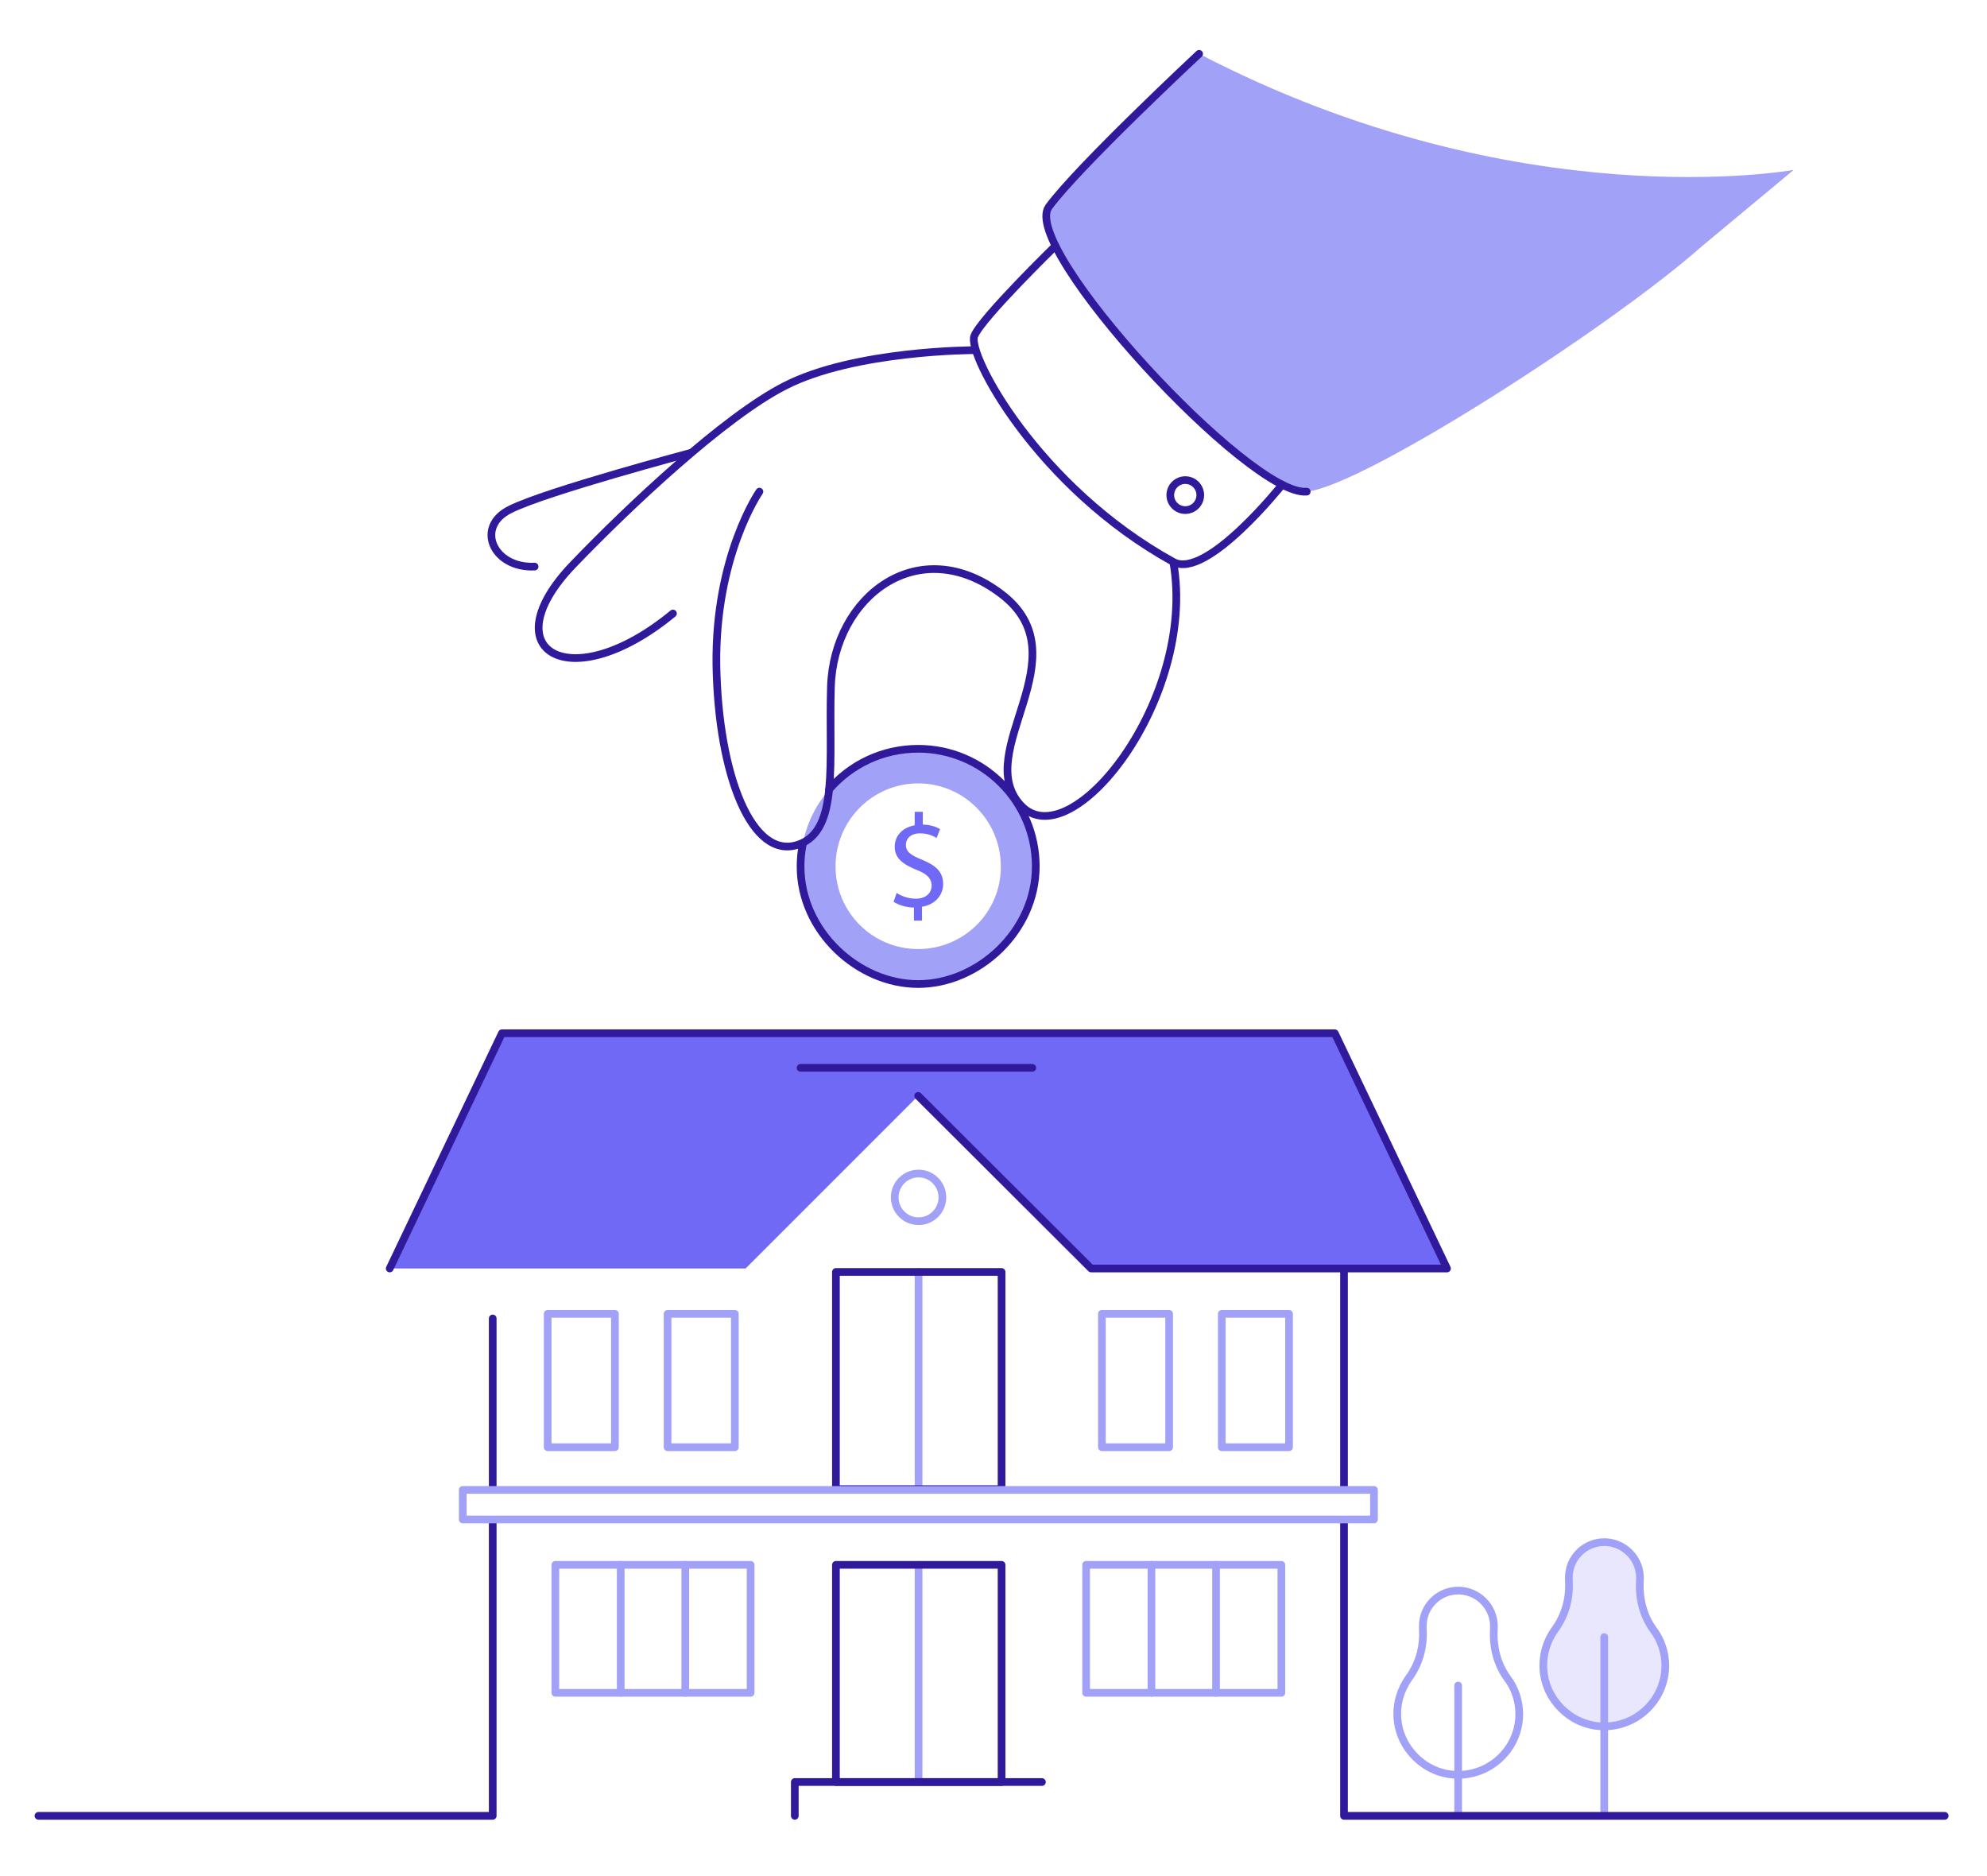 <?xml version="1.0" encoding="utf-8"?>
<!-- Generator: Adobe Illustrator 28.0.0, SVG Export Plug-In . SVG Version: 6.00 Build 0)  -->
<svg version="1.1" id="illustration" xmlns="http://www.w3.org/2000/svg" xmlns:xlink="http://www.w3.org/1999/xlink" x="0px"
	 y="0px" viewBox="0 0 517 488" style="enable-background:new 0 0 517 488;" xml:space="preserve">
<style type="text/css">
	.st0{fill:#E8E7FD;}
	.st1{fill:none;stroke:#A2A1F8;stroke-width:2;stroke-linecap:round;stroke-linejoin:round;stroke-miterlimit:10;}
	.st2{fill:#7069F6;}
	.st3{fill:#A2A1F8;}
	.st4{fill:none;stroke:#31199C;stroke-width:2;stroke-linecap:round;stroke-linejoin:round;stroke-miterlimit:10;}
</style>
<g>
	<path class="st0" d="M433.3,433.3c0,9-7.6,16.3-16.8,15.8c-7.8-0.4-14.3-6.8-14.9-14.6c-0.3-4,0.9-7.7,3-10.6
		c2.7-3.7,3.9-8.2,3.6-12.8c0-0.2,0-0.5,0-0.7c0-5.2,4.3-9.4,9.6-9.2c4.8,0.2,8.7,4.1,8.9,8.9c0,0.3,0,0.7,0,1
		c-0.3,4.6,0.8,9.2,3.5,12.9C432.1,426.5,433.3,429.8,433.3,433.3z"/>
	<path class="st1" d="M395.3,445.9c0,9-7.6,16.3-16.8,15.8c-7.8-0.4-14.3-6.8-14.9-14.6c-0.3-4,0.9-7.7,3-10.6
		c2.7-3.7,3.9-8.2,3.6-12.8c0-0.2,0-0.5,0-0.7c0-5.2,4.3-9.4,9.6-9.2c4.8,0.2,8.7,4.1,8.9,8.9c0,0.3,0,0.7,0,1
		c-0.3,4.6,0.8,9.2,3.5,12.9C394.1,439.1,395.3,442.4,395.3,445.9z"/>
	<line class="st1" x1="379.4" y1="438.5" x2="379.4" y2="472"/>
	<path class="st1" d="M433.3,433.3c0,9-7.6,16.3-16.8,15.8c-7.8-0.4-14.3-6.8-14.9-14.6c-0.3-4,0.9-7.7,3-10.6
		c2.7-3.7,3.9-8.2,3.6-12.8c0-0.2,0-0.5,0-0.7c0-5.2,4.3-9.4,9.6-9.2c4.8,0.2,8.7,4.1,8.9,8.9c0,0.3,0,0.7,0,1
		c-0.3,4.6,0.8,9.2,3.5,12.9C432.1,426.5,433.3,429.8,433.3,433.3z"/>
	<line class="st1" x1="417.4" y1="425.9" x2="417.4" y2="472"/>
	<line class="st1" x1="239" y1="330.9" x2="239" y2="387.4"/>
	<line class="st1" x1="239" y1="407.1" x2="239" y2="463.6"/>
	<polygon class="st2" points="283.9,330 238.9,285.1 194,330 101.4,330 130.6,268.8 347.3,268.8 376.5,330 	"/>
	<path class="st3" d="M238.9,194.8c-16.9,0-30.6,13.7-30.6,30.6s15,30.6,30.6,30.6s30.6-13.7,30.6-30.6
		C269.6,208.5,255.9,194.8,238.9,194.8z M238.9,246.9c-11.9,0-21.5-9.6-21.5-21.5s9.6-21.6,21.5-21.6s21.5,9.7,21.5,21.6
		C260.5,237.3,250.8,246.9,238.9,246.9z"/>
	<path class="st3" d="M312,14c0,0-31.4,29.3-39.1,39.8s52.4,75.5,67.1,74.1c14.7-1.4,79.1-42.8,102.9-63.9l23.8-19.8
		C466.6,44.2,395.2,57.3,312,14z"/>
	<path class="st4" d="M312,14c0,0-31.4,29.3-39.1,39.8s52.4,75.5,67.1,74.1"/>
	<path class="st4" d="M274.6,64c0,0-19.2,18.7-21.1,23.4s16.4,39.3,51.8,58.8c8.6,4.7,28.3-20.1,28.3-20.1"/>
	<path class="st4" d="M253.4,91.1c0,0-31.1,0-49.2,9.3c-15.7,8-40.4,31.2-55,46.4c-21.7,22.5-0.9,34.9,25.9,12.8"/>
	<path class="st4" d="M197.6,127.9c0,0-11.6,16.7-11.2,45.2c0.5,28.4,9.2,50.9,21.4,46.6c10.6-3.7,7.8-21.4,8.4-41
		c0.7-23.5,22.8-40.5,44.3-24.2s-7.9,41,5.1,55s45.9-27.7,39.7-63.2"/>
	<path class="st4" d="M179.8,117.8c0,0-37.6,10-47,14.7c-9.3,4.5-4.5,15.4,6.3,14.9"/>
	<path class="st4" d="M208.9,219.5c-0.4,1.9-0.6,3.9-0.6,5.9c0,16.9,15,30.6,30.6,30.6s30.6-13.7,30.6-30.6s-13.7-30.6-30.6-30.6
		c-9.3,0-17.6,4.1-23.2,10.6"/>
	<g>
		<path class="st2" d="M237.8,239.6v-3.5c-2,0-4.1-0.7-5.3-1.5l0.8-2.3c1.2,0.8,3,1.5,5,1.5c2.5,0,4.1-1.4,4.1-3.4
			c0-1.9-1.3-3.1-3.9-4.1c-3.5-1.4-5.7-3-5.7-6c0-2.9,2-5,5.2-5.6v-3.5h2.1v3.3c2.1,0.1,3.5,0.6,4.5,1.2l-0.9,2.3
			c-0.7-0.4-2.1-1.2-4.3-1.2c-2.7,0-3.7,1.6-3.7,3c0,1.8,1.3,2.7,4.3,3.9c3.6,1.5,5.4,3.2,5.4,6.3c0,2.7-1.9,5.3-5.5,5.9v3.6h-2.1
			V239.6z"/>
	</g>
	<polyline class="st4" points="128.2,395.6 128.2,472.4 10,472.4 	"/>
	<line class="st4" x1="128.2" y1="343" x2="128.2" y2="386.8"/>
	<polyline class="st4" points="349.7,395.6 349.7,472.4 506,472.4 	"/>
	<line class="st4" x1="349.7" y1="330" x2="349.7" y2="387.1"/>
	<polyline class="st4" points="101.4,330 130.6,268.8 347.3,268.8 376.5,330 283.9,330 238.9,285.1 	"/>
	<polyline class="st4" points="271.1,463.6 206.8,463.6 206.8,472.4 	"/>
	<rect x="217.5" y="407.1" class="st4" width="43.1" height="56.5"/>
	<rect x="217.5" y="330.9" class="st4" width="43.1" height="56.5"/>
	<g>
		<g>
			<rect x="282.6" y="407.1" class="st1" width="50.8" height="33.3"/>
			<g>
				<line class="st1" x1="299.6" y1="407.1" x2="299.6" y2="440.4"/>
				<line class="st1" x1="316.4" y1="407.1" x2="316.4" y2="440.4"/>
			</g>
		</g>
		<g>
			<rect x="144.5" y="407.1" class="st1" width="50.8" height="33.3"/>
			<g>
				<line class="st1" x1="161.5" y1="407.1" x2="161.5" y2="440.4"/>
				<line class="st1" x1="178.3" y1="407.1" x2="178.3" y2="440.4"/>
			</g>
		</g>
	</g>
	<circle class="st1" cx="239" cy="311.5" r="6.2"/>
	<g>
		<rect x="142.5" y="341.8" class="st1" width="17.5" height="34.7"/>
		<rect x="173.7" y="341.8" class="st1" width="17.5" height="34.7"/>
		<rect x="286.7" y="341.8" class="st1" width="17.5" height="34.7"/>
		<rect x="317.9" y="341.8" class="st1" width="17.5" height="34.7"/>
	</g>
	<rect x="120.4" y="387.6" class="st1" width="237.1" height="7.7"/>
	<line class="st4" x1="208.3" y1="277.8" x2="268.6" y2="277.8"/>
	<circle class="st4" cx="308.4" cy="128.8" r="3.9"/>
</g>
</svg>
